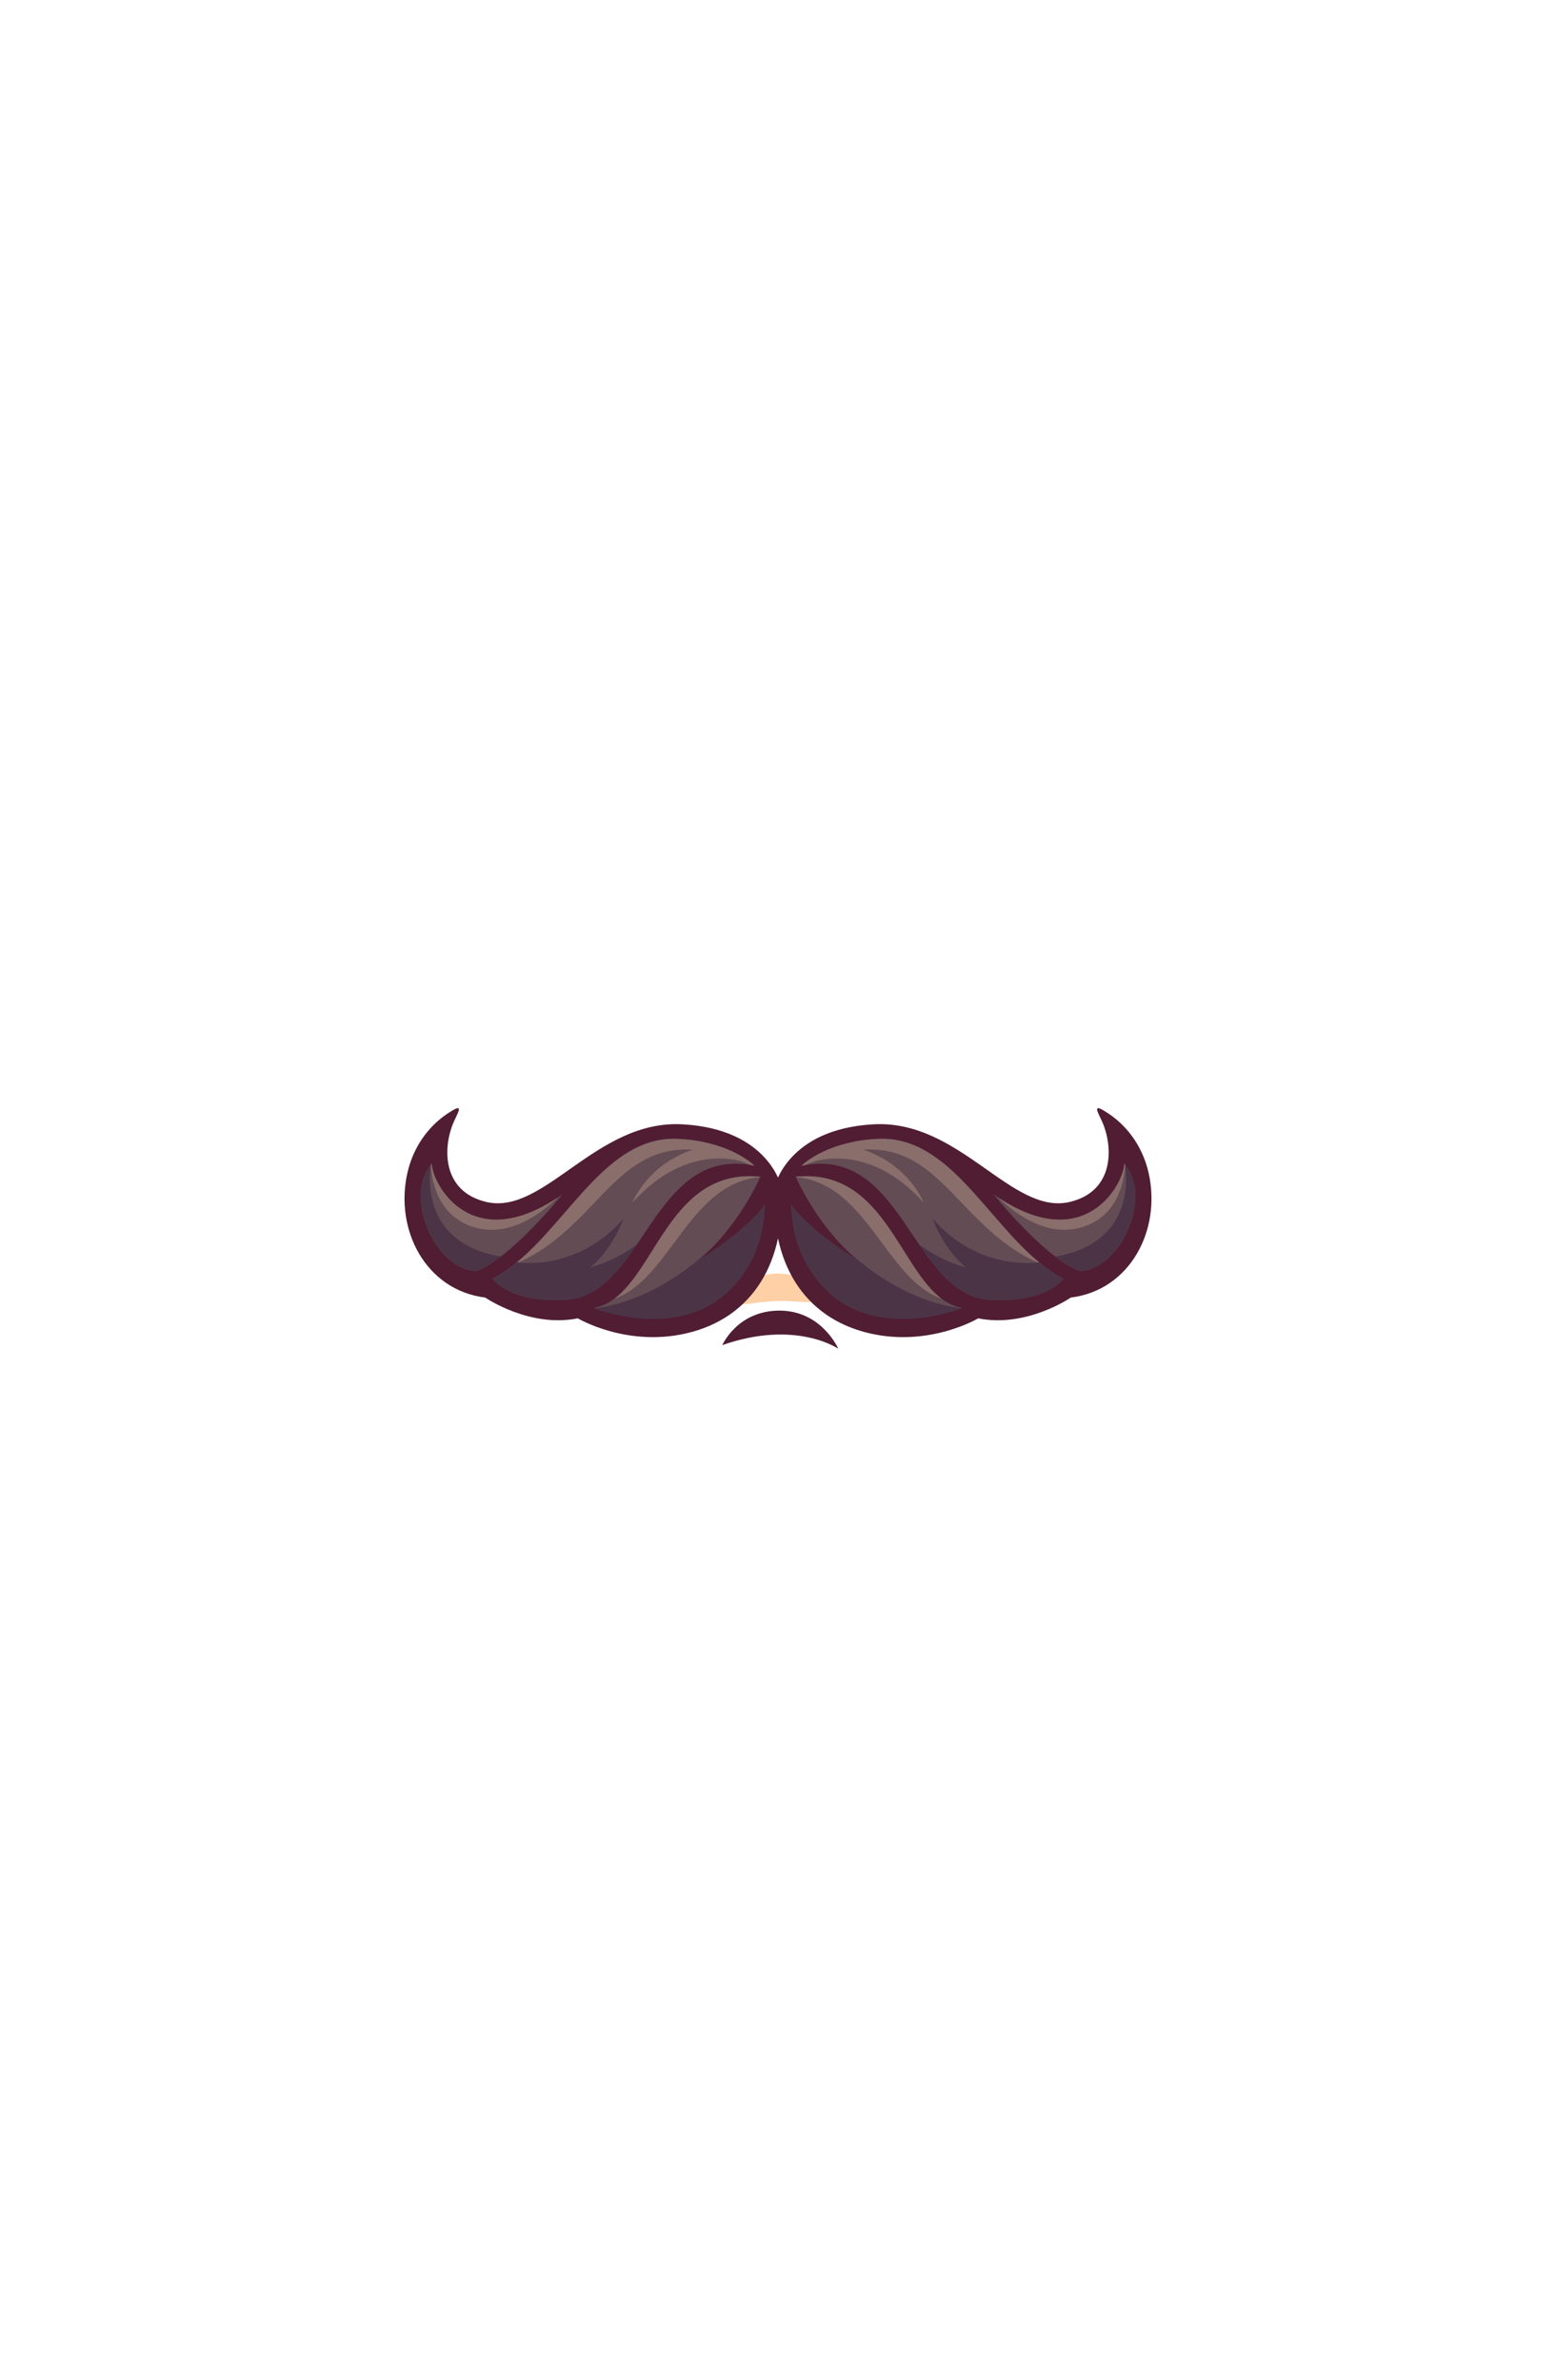 <?xml version="1.0" encoding="UTF-8"?>
<!DOCTYPE svg PUBLIC "-//W3C//DTD SVG 1.1//EN" "http://www.w3.org/Graphics/SVG/1.1/DTD/svg11.dtd">
<!-- Creator: CorelDRAW -->
<svg xmlns="http://www.w3.org/2000/svg" xml:space="preserve" width="129.436mm" height="197.988mm" style="shape-rendering:geometricPrecision; text-rendering:geometricPrecision; image-rendering:optimizeQuality; fill-rule:evenodd; clip-rule:evenodd"
viewBox="0 0 20.526 31.398"
 xmlns:xlink="http://www.w3.org/1999/xlink">
 <defs>
  <style type="text/css">
   <![CDATA[
    .fil0 {fill:none}
    .fil5 {fill:#4B3446}
    .fil1 {fill:#501D33}
    .fil3 {fill:#634C54}
    .fil4 {fill:#896E6B}
    .fil2 {fill:#FFCFA5}
   ]]>
  </style>
 </defs>
 <g id="Layer_x0020_1">
  <g id="_279109072">
   <rect id="_261223248" class="fil0" width="20.526" height="31.398"/>
   <g id="_243969408">
    <path id="_243960480" class="fil1" d="M9.528 17.746c0,0 0.197,-0.456 0.755,-0.456 0.558,0 0.775,0.503 0.775,0.503 0,0 -0.558,-0.388 -1.53,-0.048z"/>
    <path id="_243968352" class="fil2" d="M10.274 16.802c0.386,0.003 0.7,0.309 0.497,0.366 -0.098,0.028 -0.303,-0.011 -0.509,-0.005 -0.332,0.01 -0.566,0.088 -0.594,0.021 -0.047,-0.111 0.22,-0.385 0.606,-0.383z"/>
    <g>
     <g>
      <path id="_122472064" class="fil1" d="M10.305 15.65c0,0 -0.166,-0.757 -1.305,-0.818 -1.139,-0.061 -1.819,1.202 -2.583,1.025 -0.596,-0.138 -0.585,-0.738 -0.417,-1.088 0.067,-0.139 0.104,-0.212 -0.093,-0.081 -0.206,0.136 -0.443,0.389 -0.533,0.785 -0.17,0.751 0.241,1.547 1.027,1.645 0,0 0.582,0.402 1.221,0.274 0,0 0.636,0.38 1.427,0.199 0.894,-0.204 1.324,-0.966 1.256,-1.941l-1.58585e-005 0z"/>
      <path id="_122469304" class="fil3" d="M5.696 15.352c0.002,0.26 0.524,1.246 1.722,0.405 0,0 -0.671,0.837 -1.133,1.012 -0.521,-0.005 -0.983,-0.969 -0.589,-1.417zm4.257 0.027c-0.054,-0.055 -0.389,-0.33 -1.019,-0.355 -1.043,-0.042 -1.541,1.381 -2.441,1.847 0.339,0.377 1.085,0.267 1.077,0.264 0.941,-0.181 1.078,-2.025 2.383,-1.756zm0.112 0.148c-0.732,-0.091 -1.09,0.388 -1.395,0.866 -0.252,0.396 -0.469,0.792 -0.832,0.861 0,0 1.039,0.422 1.729,-0.183 0.69,-0.605 0.497,-1.544 0.497,-1.544z"/>
      <path id="_122458072" class="fil4" d="M5.696 15.352c0.002,0.255 0.506,1.212 1.66,0.447 -0.179,0.176 -0.6,0.519 -1.067,0.401 -0.549,-0.138 -0.601,-0.706 -0.606,-0.834 0.004,-0.005 0.008,-0.01 0.012,-0.015z"/>
      <path id="_122473240" class="fil4" d="M10.066 15.528c-0.965,0.041 -1.216,1.345 -1.959,1.604 0.216,-0.162 0.38,-0.45 0.564,-0.738 0.305,-0.478 0.663,-0.957 1.395,-0.866l0 0.001 4.75754e-005 0z"/>
      <path id="_122469592" class="fil4" d="M6.784 16.68c1.303,-0.55 1.364,-2.062 3.117,-1.311 0.017,0.003 0.035,0.006 0.053,0.01 -0.054,-0.055 -0.389,-0.33 -1.019,-0.355 -0.925,-0.037 -1.421,1.079 -2.15,1.656l1.58585e-005 0z"/>
      <path id="_122459944" class="fil4" d="M9.842 15.34c0,0 -0.75,-0.312 -1.5,0.527 0,0 0.232,-0.616 1.027,-0.759l0.201 0.09 0.272 0.142z"/>
      <path id="_122461144" class="fil5" d="M6.811 16.651c0,0 0.789,0.143 1.413,-0.575 0,0 -0.178,0.53 -0.615,0.766 -0.437,0.236 -0.798,-0.192 -0.798,-0.192z"/>
      <path id="_122461360" class="fil5" d="M6.607 16.577c-0.111,0.085 -0.221,0.154 -0.321,0.192 -0.516,-0.005 -0.973,-0.948 -0.602,-1.402 -0.029,0.185 -0.104,1.038 0.924,1.21zm3.449 -0.973c0.1,0.532 -0.057,1.09 -0.487,1.468 -0.69,0.605 -1.729,0.188 -1.729,0.188 1.15,-0.141 2.034,-1.244 2.216,-1.655l1.58585e-005 0zm-3.235 1.047c0.257,0.109 0.889,0.281 1.584,-0.237 -0.234,0.343 -0.476,0.653 -0.834,0.722 0.008,0.003 -0.738,0.113 -1.077,-0.264 0.115,-0.06 0.223,-0.135 0.327,-0.22z"/>
      <path id="_122465200" class="fil1" d="M10.051 15.474c0,0 -0.247,0.628 -0.798,1.12 0,0 0.867,-0.521 0.965,-0.958l-0.016 -0.1c0,0 -0.16,-0.071 -0.152,-0.062z"/>
     </g>
     <g>
      <path id="_122465992" class="fil1" d="M10.221 15.65c0,0 0.166,-0.757 1.305,-0.818 1.139,-0.061 1.819,1.202 2.583,1.025 0.596,-0.138 0.585,-0.738 0.417,-1.088 -0.067,-0.139 -0.104,-0.212 0.093,-0.081 0.206,0.136 0.443,0.389 0.533,0.785 0.17,0.751 -0.241,1.547 -1.027,1.645 0,0 -0.582,0.402 -1.221,0.274 0,0 -0.636,0.38 -1.427,0.199 -0.894,-0.204 -1.324,-0.966 -1.256,-1.941l1.58585e-005 0z"/>
      <path id="_122471584" class="fil3" d="M14.83 15.352c-0.002,0.26 -0.524,1.246 -1.722,0.405 0,0 0.671,0.837 1.133,1.012 0.521,-0.005 0.983,-0.969 0.589,-1.417zm-4.257 0.027c0.054,-0.055 0.389,-0.33 1.019,-0.355 1.043,-0.042 1.541,1.381 2.441,1.847 -0.339,0.377 -1.085,0.267 -1.077,0.264 -0.941,-0.181 -1.078,-2.025 -2.383,-1.756zm-0.112 0.148c0.732,-0.091 1.09,0.388 1.395,0.866 0.252,0.396 0.469,0.792 0.832,0.861 0,0 -1.039,0.422 -1.729,-0.183 -0.69,-0.605 -0.497,-1.544 -0.497,-1.544z"/>
      <path id="_122473336" class="fil4" d="M14.83 15.352c-0.002,0.255 -0.506,1.212 -1.66,0.447 0.179,0.176 0.6,0.519 1.067,0.401 0.549,-0.138 0.601,-0.706 0.606,-0.834 -0.004,-0.005 -0.008,-0.01 -0.012,-0.015z"/>
      <path id="_122473024" class="fil4" d="M10.46 15.528c0.965,0.041 1.216,1.345 1.959,1.604 -0.216,-0.162 -0.38,-0.45 -0.564,-0.738 -0.305,-0.478 -0.663,-0.957 -1.395,-0.866l-0 0.001 -4.75754e-005 0z"/>
      <path id="_122464888" class="fil4" d="M13.742 16.68c-1.303,-0.55 -1.364,-2.062 -3.117,-1.311 -0.017,0.003 -0.035,0.006 -0.053,0.01 0.054,-0.055 0.389,-0.33 1.019,-0.355 0.925,-0.037 1.421,1.079 2.15,1.656l-1.58585e-005 0z"/>
      <path id="_122466808" class="fil4" d="M10.685 15.34c0,0 0.75,-0.312 1.5,0.527 0,0 -0.232,-0.616 -1.027,-0.759l-0.201 0.09 -0.272 0.142z"/>
      <path id="_122467288" class="fil5" d="M13.716 16.651c0,0 -0.789,0.143 -1.413,-0.575 0,0 0.178,0.53 0.615,0.766 0.437,0.236 0.798,-0.192 0.798,-0.192z"/>
      <path id="_122468152" class="fil5" d="M13.919 16.577c0.111,0.085 0.221,0.154 0.321,0.192 0.516,-0.005 0.973,-0.948 0.602,-1.402 0.029,0.185 0.104,1.038 -0.924,1.21zm-3.449 -0.973c-0.1,0.532 0.057,1.09 0.487,1.468 0.69,0.605 1.729,0.188 1.729,0.188 -1.15,-0.141 -2.034,-1.244 -2.216,-1.655l-1.58585e-005 0zm3.235 1.047c-0.257,0.109 -0.889,0.281 -1.584,-0.237 0.234,0.343 0.476,0.653 0.834,0.722 -0.008,0.003 0.738,0.113 1.077,-0.264 -0.115,-0.06 -0.223,-0.135 -0.327,-0.22z"/>
      <path id="_122462008" class="fil1" d="M10.476 15.474c0,0 0.247,0.628 0.798,1.12 0,0 -0.867,-0.521 -0.965,-0.958l0.016 -0.1c0,0 0.16,-0.071 0.152,-0.062z"/>
     </g>
    </g>
   </g>
  </g>
 </g>
</svg>
